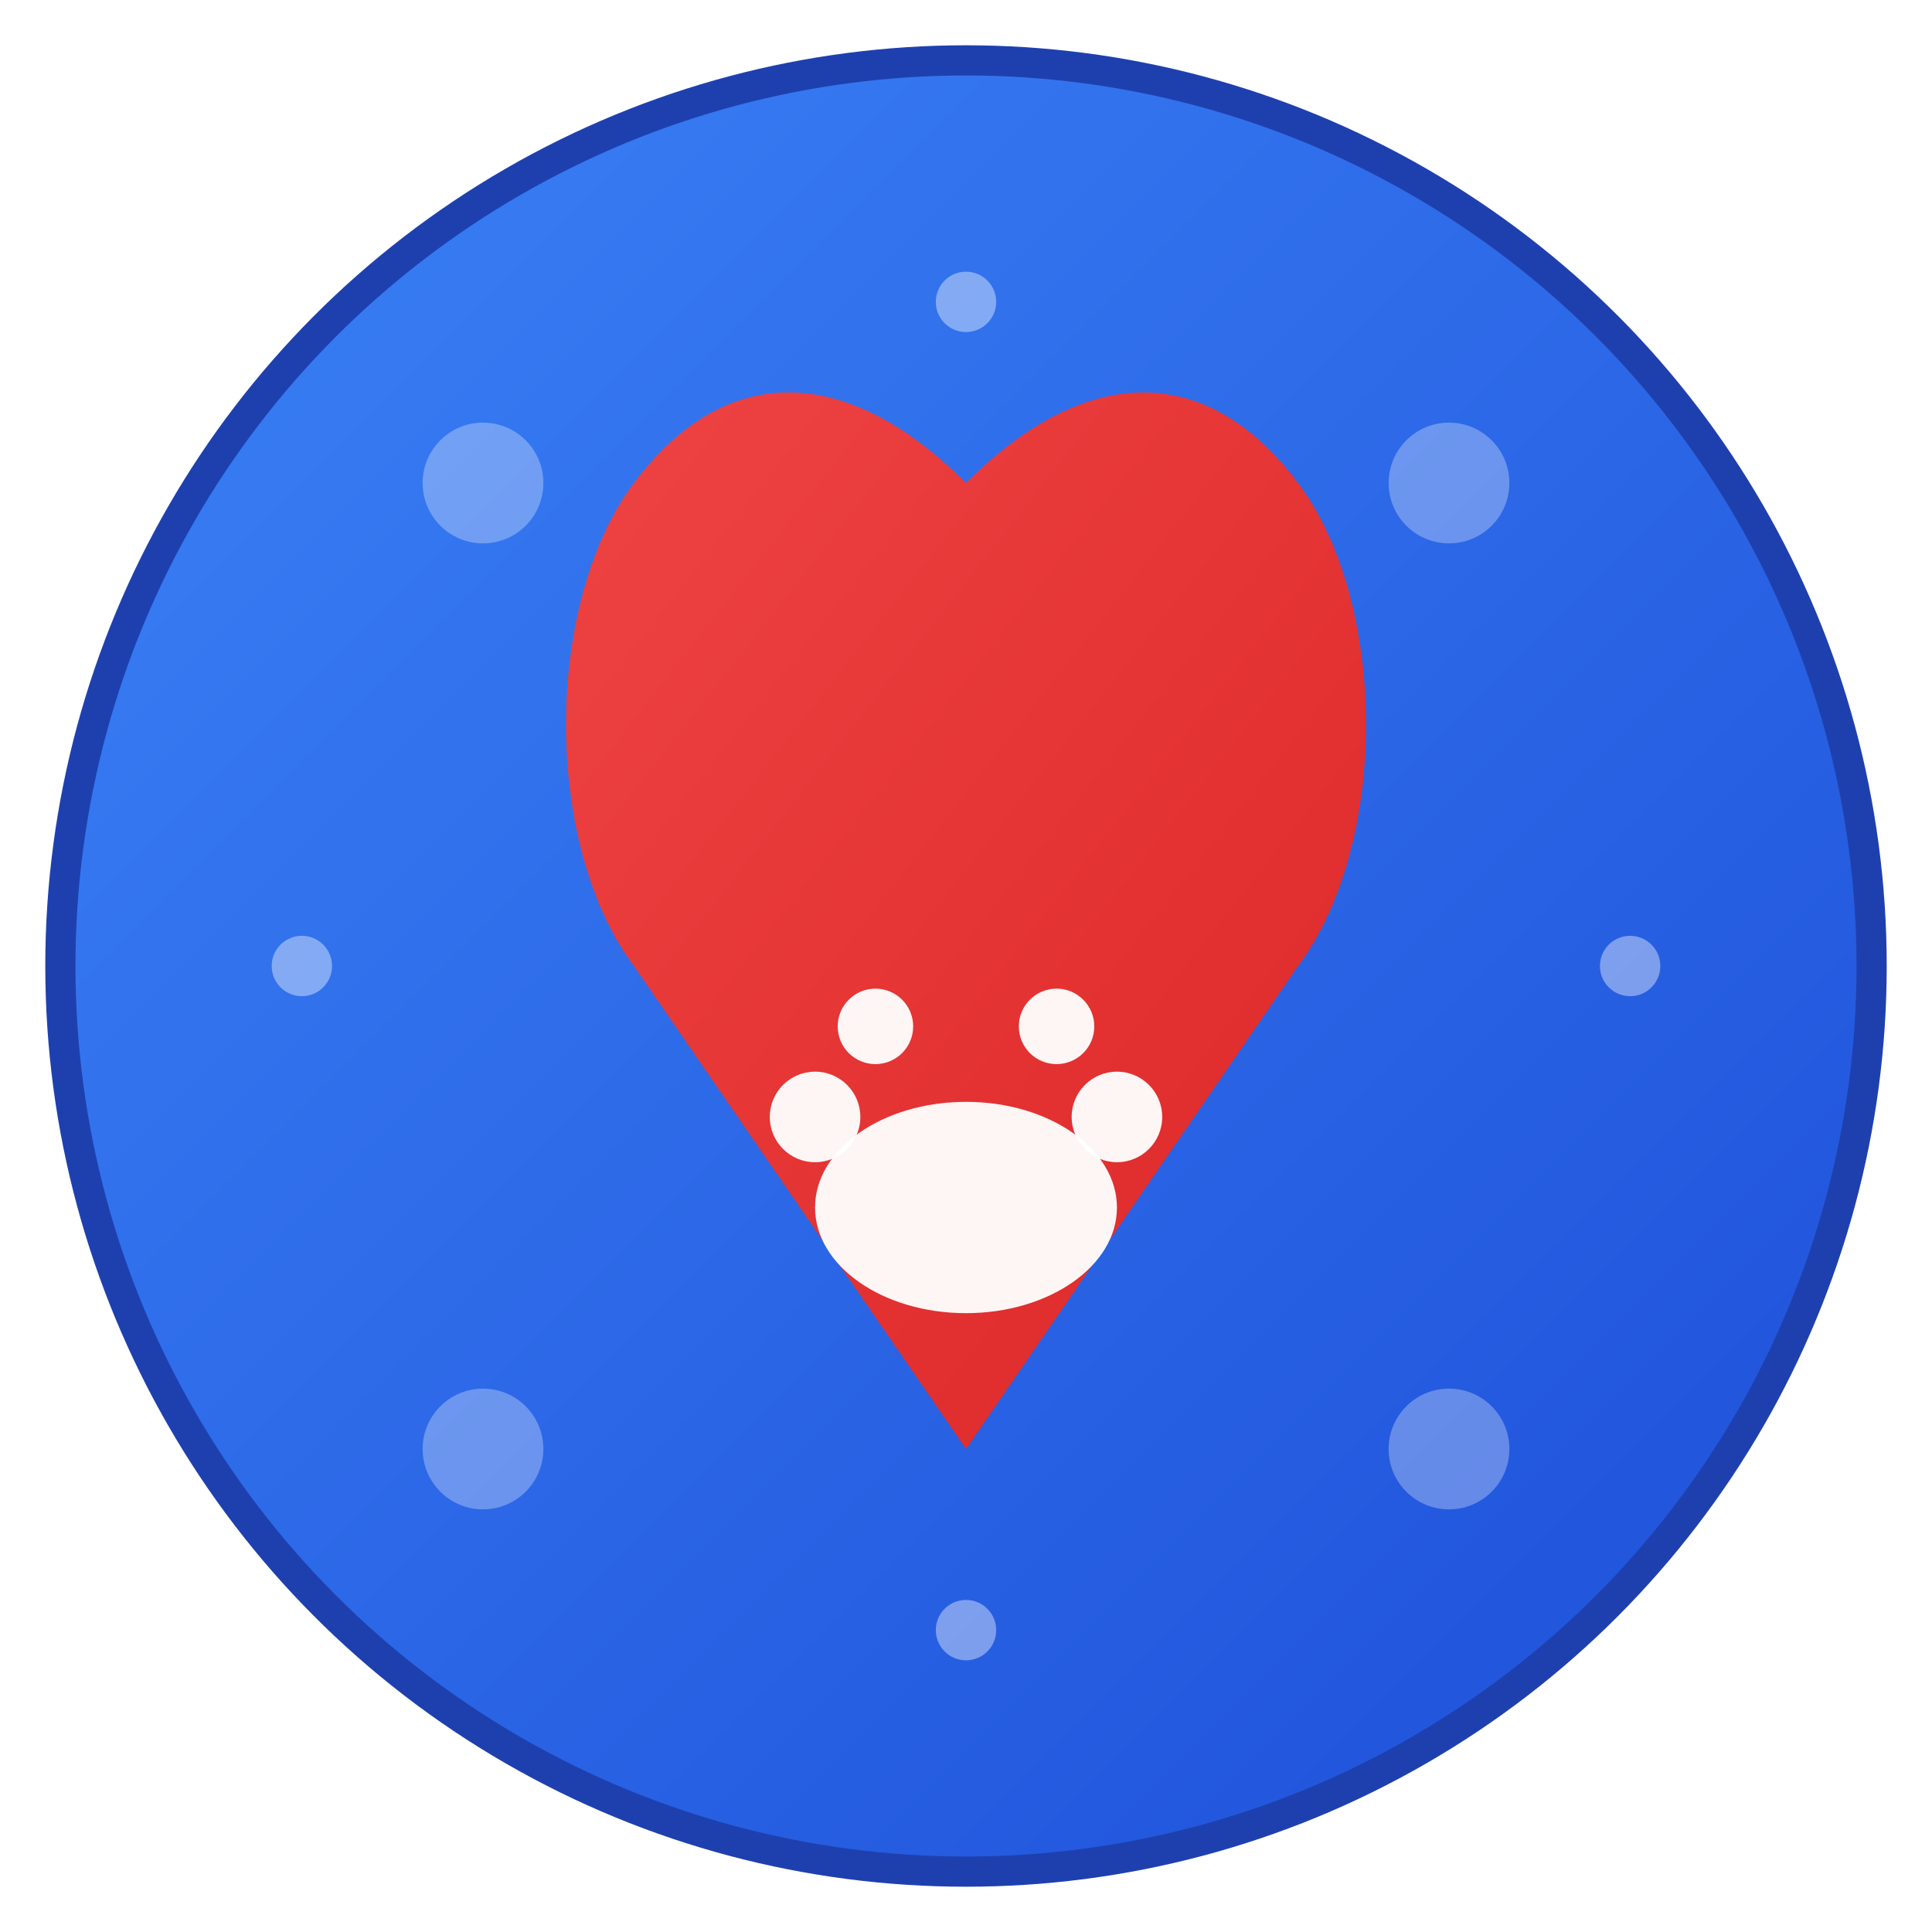 <svg width="512" height="512" viewBox="0 0 512 512" fill="none" xmlns="http://www.w3.org/2000/svg">
  <!-- Background circle with gradient -->
  <defs>
    <linearGradient id="bgGradient" x1="0%" y1="0%" x2="100%" y2="100%">
      <stop offset="0%" style="stop-color:#3B82F6;stop-opacity:1" />
      <stop offset="100%" style="stop-color:#1D4ED8;stop-opacity:1" />
    </linearGradient>
    <linearGradient id="heartGradient" x1="0%" y1="0%" x2="100%" y2="100%">
      <stop offset="0%" style="stop-color:#EF4444;stop-opacity:1" />
      <stop offset="100%" style="stop-color:#DC2626;stop-opacity:1" />
    </linearGradient>
    <filter id="shadow" x="-50%" y="-50%" width="200%" height="200%">
      <feDropShadow dx="0" dy="4" stdDeviation="8" flood-color="#000000" flood-opacity="0.2"/>
    </filter>
  </defs>
  
  <!-- Background circle with shadow -->
  <circle cx="256" cy="256" r="240" fill="url(#bgGradient)" stroke="#1E40AF" stroke-width="8" filter="url(#shadow)"/>
  
  <!-- Heart shape -->
  <path d="M256 128C224 96 192 96 168 128C144 160 144 224 168 256L256 384L344 256C368 224 368 160 344 128C320 96 288 96 256 128Z" fill="url(#heartGradient)"/>
  
  <!-- Paw print -->
  <g transform="translate(192, 288)">
    <!-- Main pad -->
    <ellipse cx="64" cy="32" rx="40" ry="28" fill="white" opacity="0.95"/>
    <!-- Toe pads -->
    <circle cx="24" cy="8" r="12" fill="white" opacity="0.95"/>
    <circle cx="104" cy="8" r="12" fill="white" opacity="0.95"/>
    <circle cx="40" cy="-16" r="10" fill="white" opacity="0.95"/>
    <circle cx="88" cy="-16" r="10" fill="white" opacity="0.95"/>
  </g>
  
  <!-- Small decorative elements -->
  <circle cx="128" cy="128" r="16" fill="white" opacity="0.3"/>
  <circle cx="384" cy="128" r="16" fill="white" opacity="0.3"/>
  <circle cx="128" cy="384" r="16" fill="white" opacity="0.3"/>
  <circle cx="384" cy="384" r="16" fill="white" opacity="0.3"/>
  
  <!-- Additional decorative elements -->
  <circle cx="256" cy="80" r="8" fill="white" opacity="0.4"/>
  <circle cx="256" cy="432" r="8" fill="white" opacity="0.4"/>
  <circle cx="80" cy="256" r="8" fill="white" opacity="0.4"/>
  <circle cx="432" cy="256" r="8" fill="white" opacity="0.4"/>
</svg> 